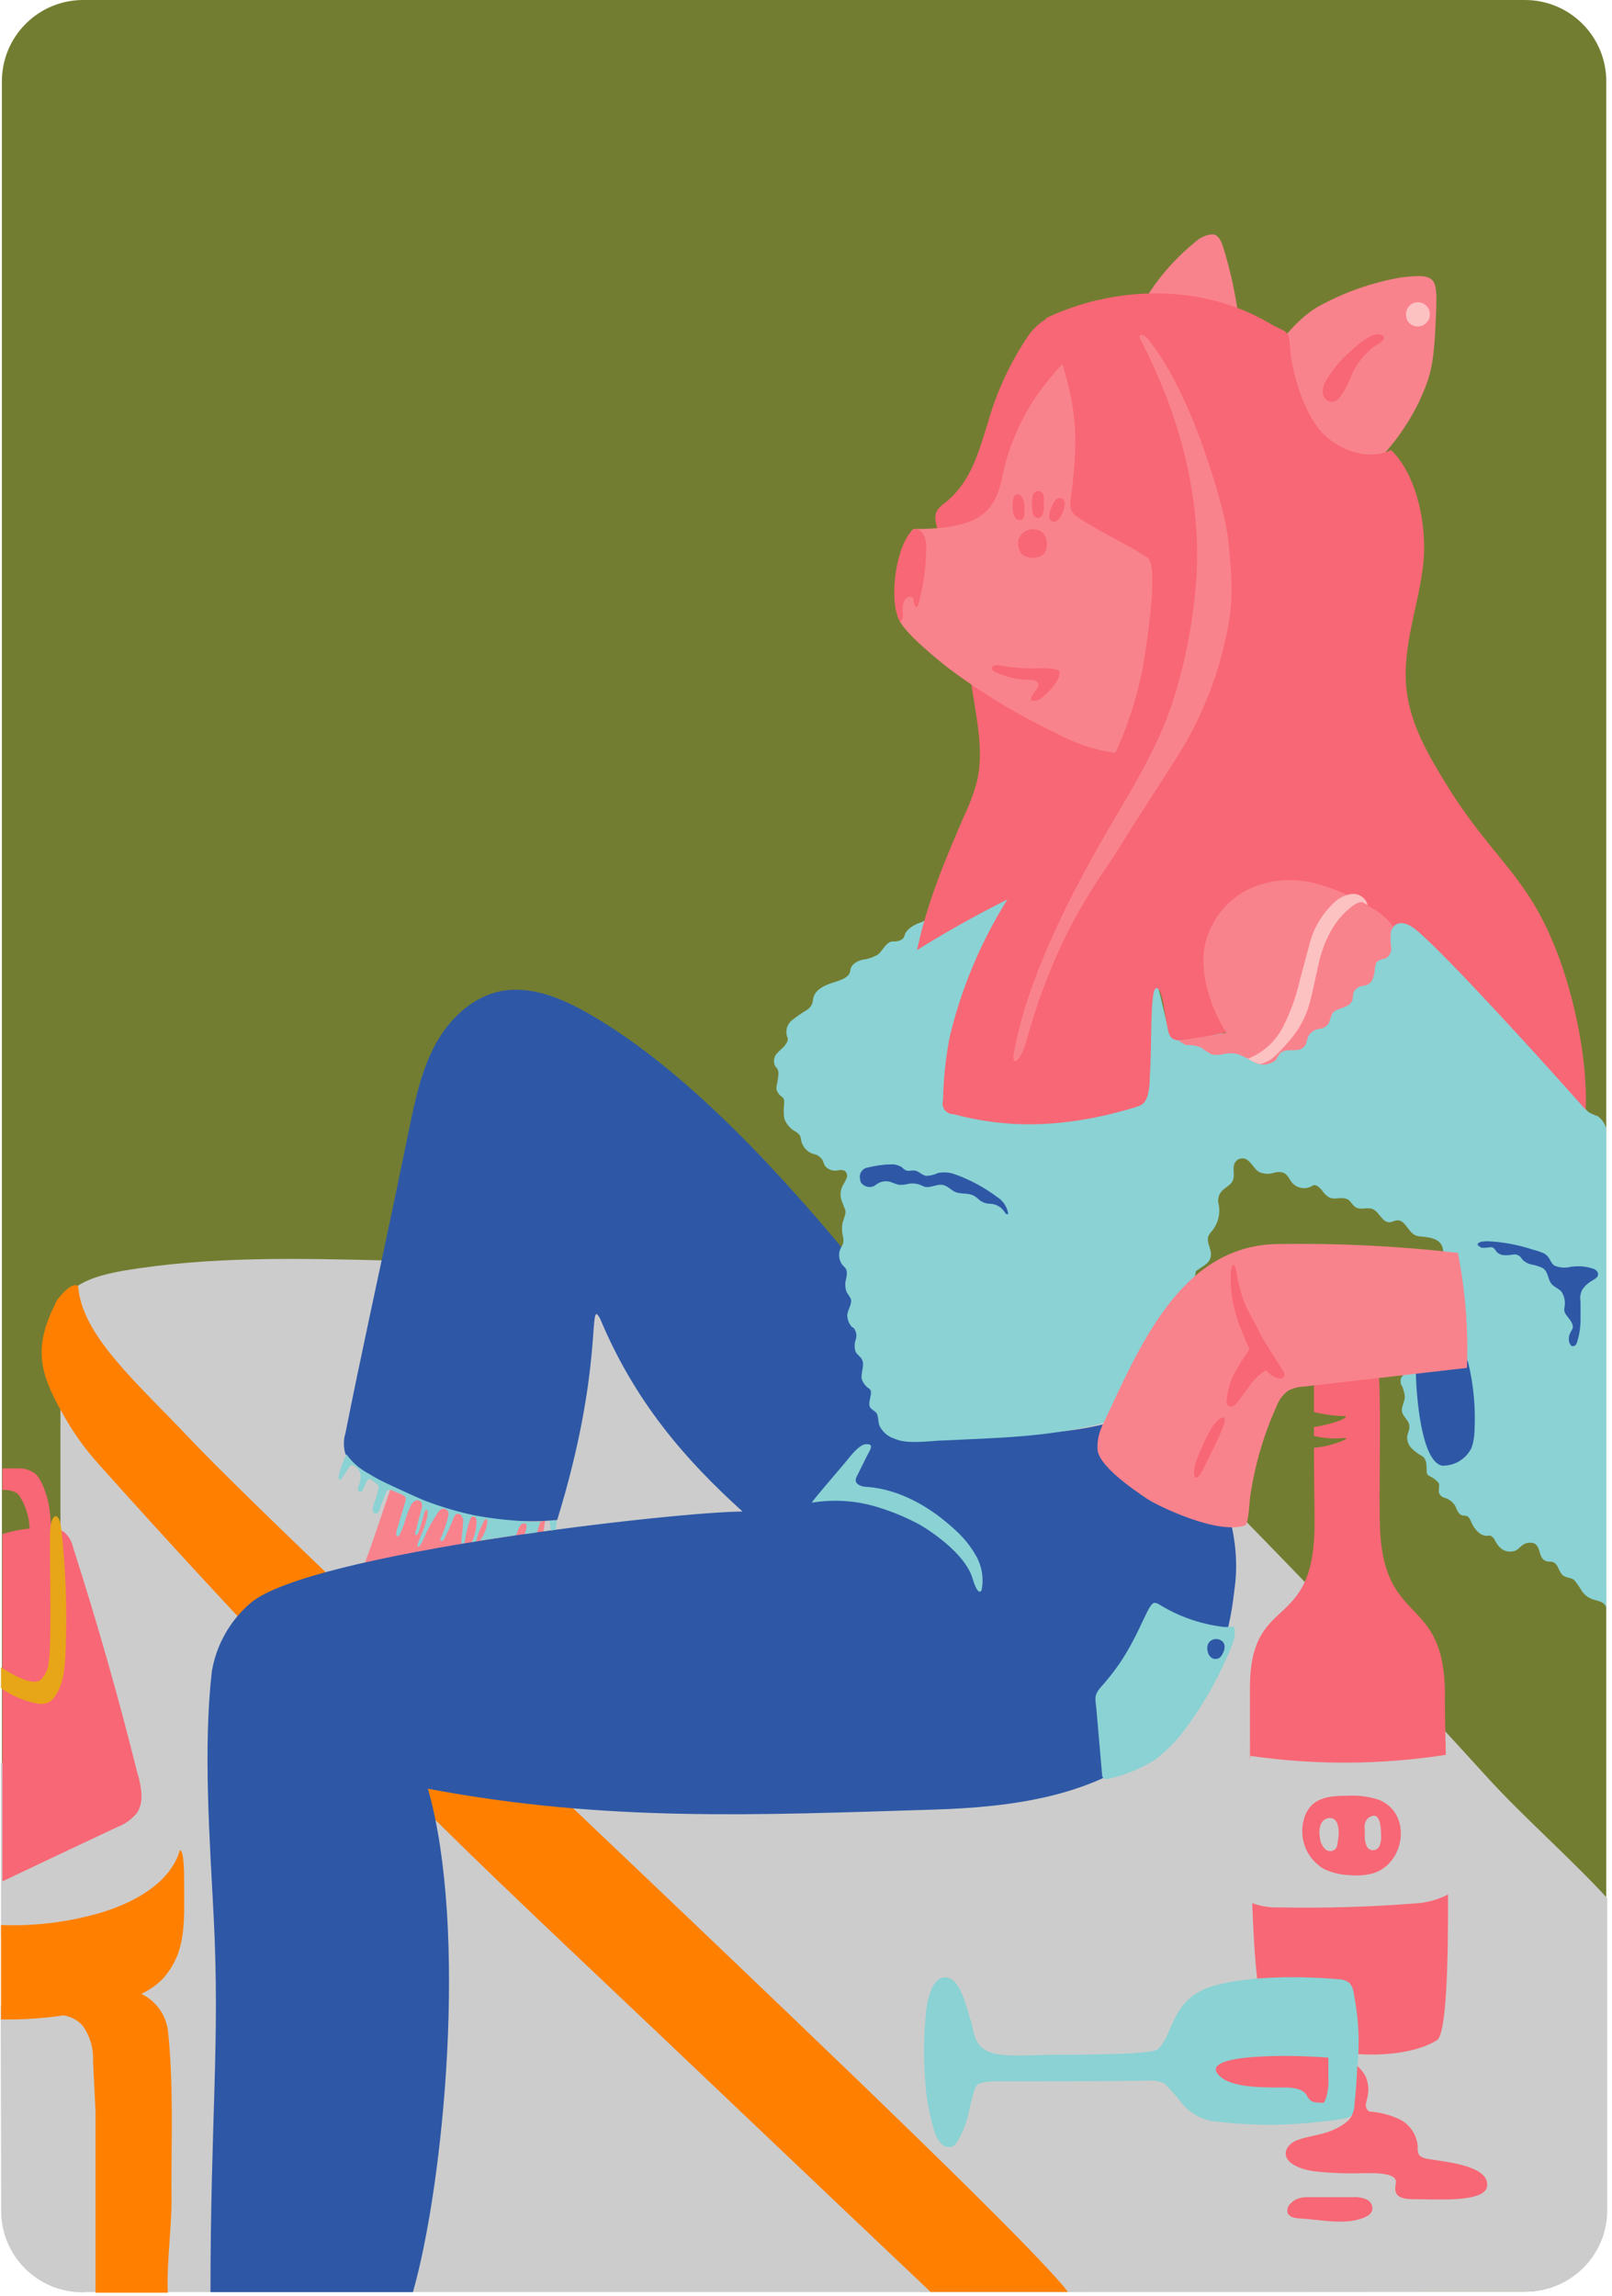 <svg width="337" height="480" viewBox="0 0 337 480" fill="none" xmlns="http://www.w3.org/2000/svg">
<path d="M318.801 0H17.396C8.008 0 0.396 7.611 0.396 17V462.109C0.396 471.498 8.008 479.109 17.396 479.109H318.801C328.19 479.109 335.801 471.498 335.801 462.109V17C335.801 7.611 328.19 0 318.801 0Z" fill="#737D31"/>
<path d="M303.711 32.083H298.121V31.303L301.074 28.022C301.512 27.526 301.812 27.123 301.977 26.815C302.145 26.502 302.229 26.18 302.229 25.848C302.229 25.403 302.094 25.038 301.824 24.752C301.555 24.467 301.195 24.325 300.746 24.325C300.207 24.325 299.787 24.479 299.486 24.788C299.189 25.092 299.041 25.518 299.041 26.065H297.957C297.957 25.28 298.209 24.645 298.713 24.161C299.221 23.676 299.898 23.434 300.746 23.434C301.539 23.434 302.166 23.643 302.627 24.061C303.088 24.475 303.318 25.028 303.318 25.719C303.318 26.559 302.783 27.559 301.713 28.719L299.428 31.198H303.711V32.083Z" fill="#737D31"/>
<path d="M192.441 479.2C185.127 472.15 175.958 465.382 168.644 458.332L142.695 433.264C109.246 401.006 76.202 366.1 45.793 330.927C43.61 328.405 41.489 327.982 39.306 325.46L21.637 305.093C15.399 297.839 11.704 296.241 10.331 286.699C9.505 280.934 10.035 274.385 14.23 270.359C17.349 267.429 21.653 266.426 25.817 265.659C43.953 262.619 62.463 263.074 80.849 263.528L103.008 264.076L167.615 265.643C177.564 265.894 193.003 265.345 202.624 267.727C210.515 269.669 248.471 305.657 263.333 320.995C279.478 337.549 295.322 354.391 310.864 371.521C318.224 379.636 328.595 388.754 336.002 396.839V462.104C336.002 471.487 328.399 479.096 319.015 479.103L192.441 479.2Z" fill="#CCCCCC"/>
<path d="M12.637 292.944V461.179L12.543 473.126C12.517 476.458 15.211 479.173 18.543 479.173H194.643C187.746 470.521 182.103 460.944 175.174 452.291C169.71 445.059 163.711 438.248 157.226 431.914C151.74 426.836 145.658 422.51 139.983 417.65C133.431 412.133 127.443 406.051 121.346 399.969L95.622 374.122C81.232 359.655 67.924 343.651 54.224 328.509L49.772 323.587C39.066 311.769 28.642 292.896 12.684 292.896" fill="#CCCCCC"/>
<path d="M11.695 272.3C7.118 281.344 7.98 286.611 13.027 295.404C15.166 299.312 17.76 302.953 20.755 306.251C47.403 336.032 74.835 365.109 103.63 392.79C108.856 397.806 114.081 402.79 119.306 407.744C142.411 429.578 171.473 457.338 194.547 479.173H223.265C210.348 462.15 61.809 324.339 39.644 300.733C28.671 289.103 17.087 279.259 16.335 268.883C15.018 267.754 11.961 271.579 11.632 272.3" fill="#FF8000"/>
<path d="M75.117 329.7C87.344 330.39 98.52 326.644 110.684 325.28C111.011 325.302 111.338 325.256 111.645 325.143C111.953 325.031 112.233 324.855 112.468 324.628C112.703 324.4 112.887 324.126 113.009 323.822C113.132 323.519 113.189 323.193 113.177 322.866C113.491 321.299 113.82 318.603 114.133 317.082C103.866 316.8 93.928 316.079 84.162 310.922C83.504 310.577 82.814 310.044 82.093 310.248C81.763 310.342 77.39 324.528 75.102 329.716" fill="#F9838D"/>
<path d="M302.081 354.419C302.081 333.102 289.243 340.406 288.49 319.308C288.24 312.192 288.741 295.216 288.302 288.1C283.728 288.194 279.172 288.719 274.696 289.668C274.696 291.313 274.696 293.194 274.696 295.201C276.745 295.729 278.85 296.013 280.966 296.047C282.032 296.047 280.668 296.784 280.073 297.003C278.33 297.632 276.529 298.084 274.696 298.351C274.696 298.963 274.696 299.59 274.696 300.201C276.746 300.703 278.866 300.852 280.966 300.64C282.988 300.483 278.286 302.458 274.696 302.693C274.696 308.508 274.822 314.418 274.822 318.571C274.822 341.738 261.309 332.679 261.309 352.914C261.309 369.122 261.168 400.095 262.877 414.233C265.448 414.547 268.881 414.077 271.467 414.233C277.831 414.61 279.947 411.992 282.142 421.804C282.56 424.305 282.842 426.828 282.988 429.359C288.302 429.892 295.858 429.359 300.388 426.554C304.369 424.093 302.05 368.432 302.05 354.451" fill="#F86775"/>
<path d="M178.779 264.18C163.7 245.888 143.667 223.724 123.101 211.937C117.457 208.708 110.983 205.965 104.619 207.234C98.663 208.457 93.866 213.081 90.982 218.426C88.098 223.771 86.828 229.806 85.589 235.762L82.549 250.418C79.147 266.751 75.448 283.334 72.218 299.636C71.783 301.056 71.783 302.574 72.218 303.994C72.822 305.118 73.722 306.056 74.821 306.705C86.962 315.208 101.724 319.134 116.486 317.787C126.518 285.247 122.756 270.763 125.452 275.685C132.678 292.927 142.992 304.934 155.235 316.016C142.021 316.016 64.851 324.653 52.436 335.092C48.117 338.765 45.231 343.844 44.285 349.434C42.451 365.532 43.846 384.639 44.677 400.831C46.009 426.772 44.003 443.435 44.003 479.204H86.326C92.863 456.256 97.832 403.308 89.461 373.965C126.659 381.003 158.527 379.451 195.082 378.338C211.525 377.836 229.457 375.564 241.7 364.576C256.121 351.66 257.265 338.728 258.159 331.659C259.382 321.988 256.215 312.395 251.795 303.711C250.353 300.89 246.418 295.623 244.615 293.021C243.847 295.012 239.223 295.357 234.991 296.627C218.673 301.564 206.524 299.119 189.532 299.401C184.83 298.523 179.923 278.083 178.952 264.259" fill="#2E58A6"/>
<path d="M178.497 278.178L178.121 277.739C178.213 277.911 178.341 278.061 178.497 278.178Z" fill="#8AD2D4"/>
<path d="M333.609 233.249C333.177 232.983 332.652 232.858 332.235 232.592C331.062 231.827 330.861 230.233 330.213 228.982C329.877 228.353 329.413 227.804 328.851 227.37C328.29 226.936 327.644 226.628 326.956 226.466L326.508 226.357L325.921 225.638C325.607 223.916 324.665 222.377 323.282 221.325C322.834 221.059 322.325 220.872 321.877 220.606L320.642 219.043C320.164 217.918 319.979 216.558 319.099 215.808C318.599 215.457 318.039 215.202 317.447 215.058L314.776 211.855C314.704 211.747 314.621 211.648 314.529 211.558C311.874 208.432 309.188 205.307 306.456 202.337C302.582 198.134 298.29 193.711 292.749 192.648L292.363 192.414C292.074 192.248 291.754 192.147 291.424 192.117C291.094 192.088 290.761 192.13 290.449 192.242C290.108 192.391 289.81 192.626 289.583 192.924C289.356 193.222 289.208 193.573 289.152 193.945C289.127 194.163 289.127 194.384 289.152 194.602L289.044 194.821C288.303 196.54 287.485 198.217 286.589 199.853C286.302 200.085 286.114 200.421 286.065 200.79C285.241 202.238 284.362 203.65 283.425 205.025C283.044 205.07 282.681 205.209 282.366 205.429C282.051 205.65 281.794 205.946 281.619 206.291C281.491 206.804 281.408 207.327 281.372 207.854L280.415 209.057L279.983 209.307C279.057 209.807 277.822 209.87 277.22 210.745C276.943 211.349 276.721 211.976 276.556 212.62C276.376 212.983 276.109 213.294 275.781 213.526C275.452 213.758 275.071 213.903 274.673 213.949C274.211 213.999 273.765 214.149 273.365 214.389C272.966 214.629 272.622 214.953 272.357 215.34C271.925 216.09 271.956 217.09 271.385 217.731C270.227 219.028 267.772 217.84 266.491 219.028C266.154 219.426 265.868 219.868 265.642 220.34C265.364 220.778 264.747 220.965 264.268 221.2C263.731 221.396 263.157 221.468 262.588 221.412C262.019 221.355 261.47 221.17 260.98 220.872C260.049 220.285 259.08 219.763 258.078 219.309C257.044 218.121 256.041 216.73 255.145 215.605C254.868 215.261 247.736 216.293 245.884 216.34C245.22 216.34 244.17 214.652 244.016 214.167C243.136 211.167 241.777 202.962 240.836 204.885C239.894 206.807 237.378 208.635 236.004 207.088C232.315 202.9 228.008 198.696 225.646 193.633C224.705 191.121 223.575 188.687 222.266 186.35C220.614 183.881 217.203 181.475 217.357 178.537L216.385 179.115L217.126 178.302C215.921 178.302 214.224 178.021 213.02 178.005C212.697 177.985 212.373 178.022 212.063 178.115C210.967 178.49 210.75 179.959 209.978 180.818C208.666 182.272 206.166 181.678 204.545 182.787C203.77 183.458 203.14 184.282 202.692 185.21C202.466 185.673 202.148 186.084 201.757 186.418C201.367 186.751 200.913 186.999 200.423 187.147C199.506 187.261 198.605 187.482 197.737 187.804C196.806 188.151 196.036 188.836 195.576 189.726C195.437 190.038 195.345 190.382 195.19 190.695C194.418 191.833 193.277 192.662 191.964 193.039C190.729 193.586 189.386 194.367 189.062 195.696C188.892 196.43 188.043 196.711 187.302 196.836C187.025 196.836 186.747 196.836 186.469 196.836C185.126 197.071 184.585 198.727 183.52 199.571C182.51 200.16 181.391 200.532 180.232 200.665C179.106 200.947 177.886 201.681 177.778 202.853C177.639 204.541 175.324 205.025 173.734 205.572C172.144 206.119 170.384 206.994 170.014 208.698C169.963 209.082 169.891 209.463 169.798 209.839C169.556 210.405 169.146 210.88 168.624 211.198C167.546 211.831 166.515 212.541 165.537 213.324C165.044 213.728 164.686 214.277 164.512 214.895C164.338 215.513 164.356 216.17 164.565 216.777C164.889 217.449 164.565 217.887 164.148 218.481C163.731 219.075 163.083 219.496 162.604 220.043C162.222 220.383 161.958 220.839 161.852 221.344C161.747 221.848 161.805 222.373 162.018 222.841C162.187 223.091 162.419 223.294 162.558 223.544C162.74 223.961 162.794 224.424 162.712 224.872C162.659 225.45 162.572 226.024 162.45 226.591C162.334 226.976 162.292 227.379 162.326 227.779C162.522 228.429 162.944 228.984 163.515 229.342C164.163 229.873 163.885 230.561 163.885 231.405C163.799 232.244 163.83 233.091 163.978 233.921C164.416 235.055 165.236 235.996 166.293 236.577C166.69 236.788 167.026 237.101 167.266 237.484C167.378 237.78 167.451 238.09 167.482 238.406C167.615 239.063 167.917 239.673 168.359 240.173C168.802 240.673 169.367 241.045 169.998 241.25C170.404 241.31 170.792 241.46 171.133 241.69C171.475 241.92 171.762 242.223 171.974 242.578C172.123 242.988 172.293 243.39 172.483 243.782C172.825 244.173 173.266 244.463 173.758 244.62C174.25 244.777 174.776 244.795 175.277 244.673C175.726 244.553 176.201 244.598 176.62 244.798C176.84 244.983 176.993 245.236 177.057 245.519C177.121 245.801 177.092 246.096 176.975 246.36C176.742 246.901 176.468 247.424 176.157 247.923C175.913 248.402 175.768 248.927 175.734 249.465C175.699 250.002 175.775 250.542 175.957 251.049C176.204 251.736 176.435 252.252 176.698 252.94C176.96 253.627 176.373 254.799 176.126 255.737C175.963 256.704 176.005 257.695 176.25 258.644C176.351 259.08 176.351 259.535 176.25 259.972C176.116 260.315 175.95 260.644 175.756 260.956C175.442 261.601 175.345 262.331 175.479 263.036C175.613 263.741 175.97 264.383 176.497 264.863C177.222 265.488 177.068 266.426 176.898 267.317C176.626 268.245 176.658 269.238 176.991 270.145C177.306 270.572 177.59 271.021 177.84 271.489C178.226 272.615 177.238 273.74 177.13 274.912C177.125 275.888 177.502 276.827 178.179 277.522C178.179 277.522 178.179 277.522 178.179 277.522C178.224 277.512 178.27 277.514 178.313 277.528C178.356 277.542 178.395 277.566 178.426 277.6C178.712 277.933 178.905 278.338 178.987 278.771C179.068 279.205 179.034 279.653 178.889 280.069C178.596 280.903 178.596 281.814 178.889 282.648C179.214 283.241 179.862 283.601 180.186 284.21C180.865 285.461 179.847 287.039 180.186 288.414C180.474 289.212 181.018 289.888 181.73 290.336C182.718 291.102 181.267 293.118 181.9 294.212C182.208 294.743 182.857 294.946 183.227 295.431C183.598 295.915 183.567 296.994 183.783 297.9C184.088 298.599 184.54 299.221 185.108 299.723C185.676 300.225 186.346 300.595 187.071 300.807V300.807C189.463 301.932 193.894 301.323 196.255 301.198C209.006 300.572 219.487 300.541 231.759 297.197C234.847 296.353 237.78 295.415 240.944 294.634C241.607 294.518 242.235 294.25 242.781 293.853C243.368 293.252 243.784 292.501 243.985 291.68L245.683 286.586C246.995 282.648 247.227 278.397 248.153 274.365C248.786 271.646 249.419 268.708 250.036 265.739C251.055 264.973 252.367 264.363 252.83 263.504C253.004 263.179 253.114 262.824 253.154 262.457C253.278 261.066 252.12 259.675 252.645 258.394C252.851 257.986 253.116 257.612 253.432 257.284C254.077 256.479 254.527 255.533 254.746 254.521C254.966 253.509 254.95 252.459 254.698 251.455C254.621 250.947 254.675 250.428 254.857 249.949C255.038 249.469 255.34 249.046 255.732 248.72C256.458 248.111 257.384 247.642 257.754 246.767C258.217 245.641 257.584 244.251 258.125 243.157C258.311 242.802 258.606 242.519 258.965 242.35C259.325 242.181 259.728 242.135 260.116 242.219C261.49 242.547 261.999 244.297 263.203 245.016C264.174 245.462 265.274 245.529 266.291 245.204C266.963 244.986 267.686 244.986 268.359 245.204C269.193 245.563 269.532 246.563 270.119 247.267C270.65 247.868 271.373 248.259 272.162 248.37C272.95 248.482 273.752 248.307 274.426 247.876C275.012 247.47 275.846 248.236 276.309 248.783C276.709 249.408 277.235 249.94 277.853 250.345C279.072 250.939 280.662 250.08 281.804 250.799C282.468 251.22 282.792 252.064 283.471 252.439C284.49 253.018 285.818 252.346 286.898 252.752C288.365 253.315 288.951 255.627 290.51 255.534C291.02 255.534 291.483 255.174 292.054 255.143C293.737 254.987 294.339 257.518 295.882 258.269C296.379 258.443 296.9 258.538 297.426 258.55C299.834 258.769 301.578 259.347 301.717 261.675C301.435 262.181 301.183 262.703 300.961 263.238C300.827 263.687 300.814 264.164 300.922 264.62C301.031 265.076 301.257 265.494 301.578 265.832C302.067 266.397 302.414 267.072 302.592 267.801C302.769 268.53 302.771 269.291 302.597 270.02C302.458 270.818 302.072 271.583 302.01 272.349C302.056 273.689 302.551 274.974 303.415 275.99C303.77 276.506 303.585 277.084 303.631 277.725C303.663 278.042 303.626 278.362 303.525 278.664C303.424 278.966 303.26 279.243 303.045 279.475C302.813 279.694 302.52 279.866 302.381 280.147C302.041 280.835 302.736 281.538 303.137 282.194C303.392 282.618 303.527 283.105 303.527 283.601C303.527 284.097 303.392 284.584 303.137 285.007C302.854 285.363 302.596 285.739 302.366 286.133C302.245 286.483 302.196 286.855 302.22 287.225C302.243 287.595 302.34 287.957 302.504 288.289C302.767 288.951 303.12 289.572 303.554 290.133C303.941 290.745 304.125 291.465 304.081 292.19C304.037 292.915 303.766 293.607 303.307 294.165C302.89 294.614 302.569 295.147 302.366 295.728C302.34 296.265 302.441 296.8 302.659 297.291C302.902 298.069 303.027 298.881 303.029 299.697C303.084 300.199 303.009 300.706 302.811 301.169C302.614 301.632 302.3 302.035 301.902 302.338C301.64 302.495 301.331 302.573 301.084 302.729C300.405 303.182 300.266 304.12 299.834 304.823C299.753 305.005 299.627 305.163 299.469 305.283C299.311 305.403 299.126 305.481 298.93 305.509C298.735 305.537 298.535 305.514 298.35 305.444C298.166 305.373 298.002 305.256 297.874 305.104C298.331 305.999 299.055 306.726 299.942 307.183C303.135 312.843 307.412 317.8 312.523 321.763C313.628 322.559 314.97 322.944 316.323 322.853C317.676 322.762 318.957 322.201 319.948 321.263C323.421 324.795 333.84 333.578 335.801 335V235.937C335.504 234.84 334.824 233.891 333.887 233.264" fill="#8AD2D4"/>
<path d="M293.028 289.592C293.378 290.355 293.601 291.173 293.69 292.012C293.69 293.074 292.908 294.074 293.103 295.135C293.299 296.197 294.442 296.853 294.607 297.915C294.773 298.977 294.232 299.601 294.171 300.46C294.162 300.902 294.243 301.34 294.409 301.746C294.575 302.153 294.822 302.518 295.134 302.818C295.755 303.44 296.459 303.965 297.224 304.38C297.468 304.517 297.678 304.711 297.837 304.947C297.997 305.182 298.101 305.453 298.142 305.738C298.236 306.384 298.271 307.037 298.247 307.69C298.247 307.846 298.278 308 298.337 308.143C298.462 308.352 298.646 308.515 298.864 308.611C299.577 308.931 300.214 309.411 300.729 310.017C301.059 310.501 300.638 311.578 300.849 312.14C300.945 312.382 301.094 312.597 301.285 312.768C301.476 312.939 301.702 313.061 301.947 313.124C302.886 313.387 303.699 313.998 304.233 314.842C304.549 315.669 304.94 316.653 305.737 316.825C306.019 316.845 306.301 316.881 306.579 316.934C307.105 317.106 307.361 317.715 307.587 318.246C308.233 319.729 309.467 321.213 311.016 321.088C311.268 321.029 311.53 321.029 311.783 321.088C312.098 321.213 312.249 321.556 312.414 321.853C313.211 323.414 314.369 324.82 316.595 324.273C317.422 323.976 317.618 323.539 318.205 323.102C318.501 322.872 318.839 322.707 319.198 322.616C319.557 322.524 319.93 322.509 320.295 322.571C321.092 322.571 321.588 323.461 321.799 324.242C322.01 325.023 322.28 325.944 323.017 326.287C323.754 326.631 324.205 326.381 324.747 326.615C325.8 327.084 325.86 328.677 326.777 329.379C327.469 329.91 328.462 329.801 329.123 330.363C329.734 331.128 330.292 331.937 330.793 332.783C332.748 335.297 334.868 334.001 335.801 336V331.69C334.297 329.895 331.364 327.615 329.785 325.991C327.89 324.117 325.799 322.477 323.935 320.588C321.93 318.479 320.089 316.207 318.43 313.795C318.164 313.323 317.75 312.96 317.257 312.765C316.815 312.706 316.366 312.759 315.949 312.921C314.331 313.35 312.62 313.184 311.106 312.453C309.073 311.244 307.354 309.54 306.098 307.487C303.601 304.036 301.074 300.601 298.578 297.134C296.638 294.417 296.653 290.31 296.533 287C296.533 287.328 291.87 286.157 292.968 289.686" fill="#8AD2D4"/>
<path d="M301.359 306.423C302.653 306.482 303.935 306.162 305.049 305.502C306.163 304.842 307.06 303.871 307.629 302.708C308.029 301.559 308.241 300.352 308.256 299.134C308.508 294.32 308.06 289.494 306.924 284.808C306.344 282.441 295.951 282.41 295.951 284.808C295.951 292.551 297.284 305.545 301.453 306.423" fill="#2E58A6"/>
<path d="M219.064 66.461C217.483 67.367 216.114 68.602 215.051 70.082C211.18 75.777 208.268 82.067 206.43 88.704C204.408 95.083 202.856 101.024 197.291 105.35C196.839 105.663 196.432 106.037 196.084 106.463C195.018 107.921 195.739 109.958 196.398 111.635C200.097 121.04 201.1 130.821 202.668 140.586L203.828 147.812C204.643 152.844 205.395 158.017 204.329 163.001C203.69 165.493 202.814 167.918 201.712 170.243C197.589 179.742 193.874 188.488 191.711 198.629C206.141 189.62 221.536 182.259 237.608 176.685C238.741 176.36 239.804 175.828 240.743 175.118C241.357 174.526 241.885 173.85 242.311 173.111C249.224 162.609 255.4 150.242 252.813 137.937C252.568 136.434 251.99 135.004 251.12 133.752C249.745 132.374 248.273 131.096 246.715 129.928C243.188 126.479 243.016 120.946 243.016 116.009C243.016 99.059 242.191 82.131 240.539 65.223C240.398 63.859 237.749 63.765 236.385 63.656C233.893 63.499 231.589 62.323 229.144 62.841C225.641 63.705 222.229 64.902 218.955 66.414" fill="#F86775"/>
<path d="M235.587 70.396C238.507 62.626 243.454 55.78 249.914 50.568C250.889 49.639 252.16 49.084 253.504 49C254.805 49 255.479 50.928 255.651 51.477C257.353 56.877 258.519 62.431 259.131 68.06C261.364 70.285 263.89 72.194 266.64 73.734C266.013 73.374 270.7 66.9 275.528 64.126C280.897 61.151 286.724 59.091 292.77 58.029C300.216 57.119 300.467 57.934 300.232 65.051C299.824 76.415 299.15 78.499 296.689 83.954C293.318 90.907 288.291 96.924 282.048 101.478C281.374 101.949 281.531 115.821 281.359 117.623C281.191 121.739 280.3 125.793 278.725 129.599C275.026 138.047 270.151 146.668 261.796 151.277C254.903 155.193 247.176 157.412 239.255 157.75C232.828 157.935 226.469 156.398 220.836 153.299C212.856 149.521 205.277 144.947 198.217 139.646C193.514 135.916 188.216 131.26 187.761 128.987C186.868 124.551 189.329 110.319 191.21 110.601C205.004 110.601 208.155 106.965 209.628 99.206C210.867 93.518 213.147 88.108 216.353 83.249C217.614 81.387 218.991 79.607 220.476 77.92C221.622 76.496 222.926 75.208 224.363 74.079C225.895 72.728 227.685 71.704 229.626 71.068C231.566 70.432 233.616 70.198 235.65 70.38" fill="#F9838D"/>
<path d="M218.656 66.634C225.6 84.032 225.6 90.945 223.781 104.848C223.66 105.606 223.792 106.383 224.158 107.058C224.529 107.585 225.018 108.02 225.584 108.328C231.071 111.839 234.535 113.14 240.021 116.651C242.106 118.783 240.021 132.984 238.861 139.881C237.604 146.134 235.61 152.217 232.92 158.001C228.5 168.471 219.471 175.086 213.138 184.209C206.303 194.041 201.36 205.06 198.56 216.702C197.701 221.104 197.229 225.572 197.149 230.057C197.046 230.386 197.022 230.734 197.078 231.074C197.134 231.414 197.269 231.736 197.471 232.014C197.674 232.293 197.939 232.521 198.245 232.679C198.551 232.837 198.889 232.921 199.234 232.925C205.426 234.493 217.229 237.22 235.569 232.016C238.987 231.044 239.049 230.997 239.833 229.351C240.216 228.017 240.396 226.633 240.366 225.245C240.852 218.52 240.366 206.952 241.698 206.608C243.031 206.263 243.407 212.015 244.206 215.479C244.3 216.067 244.568 216.613 244.975 217.047C245.284 217.255 245.632 217.399 245.999 217.469C246.365 217.539 246.742 217.534 247.106 217.454C250.238 217.164 253.338 216.598 256.37 215.761C253.518 210.087 251.448 203.034 253 197.187C255.461 187.908 263.973 185.431 271.607 186.92C277.516 188.065 282.58 191.811 287.941 194.46C288.524 194.826 289.221 194.966 289.9 194.852C290.699 194.616 291.138 193.754 291.859 193.284C293.239 192.469 294.995 193.519 296.201 194.538C302.189 199.46 323.412 222.846 331.5 232.016C331.979 220.934 328.676 205.973 324.166 195.839C318.241 182.296 311.265 178.503 302.33 163.926C298.694 158.001 295.292 152.201 294.195 145.336C292.8 136.527 296.186 127.89 297.408 119.065C298.631 110.24 296.186 99.19 290.809 94.095C285.997 96.447 279.617 94.095 276.09 90.114C272.563 86.133 269.914 77.574 269.663 72.276C269.491 68.734 268.581 69.486 265.525 67.668C251.542 59.314 233.359 59.533 218.656 66.54" fill="#F86775"/>
<path d="M286.782 189.836C279.9 185.792 272.219 182.578 264.507 184.663C261.144 185.474 258.11 187.295 255.812 189.882C253.514 192.468 252.063 195.696 251.654 199.131C251.152 204.617 253.221 210.871 256.356 215.887C253.503 216.608 248.518 217.125 246.449 217.611C250.321 220.119 254.6 221.624 262.454 222.674C264.146 222.849 265.855 222.67 267.474 222.149C269.093 221.629 270.586 220.777 271.859 219.649C277.039 215.617 281.835 211.115 286.186 206.2C289.095 203.046 291.146 199.198 292.143 195.024C290.847 192.835 288.984 191.037 286.75 189.82" fill="#F9838D"/>
<path d="M304.777 261.939C292.212 260.499 279.566 259.882 266.921 260.09C246.543 260.513 238.031 282.034 230.444 298.085C229.722 299.572 229.377 301.214 229.441 302.865C229.441 306.251 236.573 311.189 239.897 313.414C241.746 314.653 254.522 321.017 260.384 318.885C261.121 317.788 261.168 313.932 261.403 312.615C262.349 306.241 264.169 300.028 266.811 294.15C267.275 292.823 268.114 291.658 269.225 290.796C270.26 290.242 271.407 289.931 272.58 289.887L306.674 285.984C306.977 277.912 306.341 269.832 304.777 261.908" fill="#F9838D"/>
<path d="M202.84 422.227C201.633 417.791 200.285 413.355 197.557 413.418C194.422 413.418 193.639 419.562 193.513 421.506C193.03 426.848 193.072 432.224 193.638 437.557C194.008 440.504 194.648 443.411 195.551 446.241C195.857 447 196.31 447.693 196.883 448.278C197.176 448.568 197.547 448.766 197.95 448.85C198.353 448.933 198.772 448.898 199.156 448.749C199.64 448.453 200.027 448.023 200.269 447.51C201.102 446.083 201.75 444.555 202.197 442.965C202.542 441.758 203.435 436.852 204.204 435.989C204.972 435.127 207.605 435.159 208.749 435.143C210.96 435.143 231.087 435.143 239.755 435.002C240.996 434.867 242.25 435.062 243.392 435.566C244.814 436.965 246.134 438.463 247.342 440.049C248.282 441.102 249.421 441.959 250.693 442.57C251.966 443.18 253.347 443.533 254.756 443.607C263.759 444.655 272.867 444.353 281.78 442.714C284.116 433.309 284.837 426.161 283.003 416.678C282.93 415.883 282.606 415.131 282.078 414.531C281.395 414.037 280.57 413.778 279.727 413.794C272.046 413.12 261.653 413.073 254.192 415.048C244.536 417.603 245.523 425.487 241.95 428.481C240.507 429.688 221.995 429.579 220.004 429.579C217.042 429.579 209.502 430.221 206.79 429.014C203.655 427.635 203.749 425.362 202.903 422.211" fill="#8AD2D4"/>
<path d="M280.449 430.425C281.554 430.611 282.597 431.062 283.489 431.739C284.382 432.416 285.098 433.299 285.575 434.312C287.143 438.466 284.274 440.049 286.265 441.46C288.476 441.604 290.64 442.162 292.645 443.105C293.707 443.655 294.609 444.468 295.265 445.467C295.922 446.467 296.309 447.618 296.391 448.811C296.303 449.376 296.385 449.954 296.626 450.473C296.9 450.808 297.273 451.05 297.692 451.162C299.62 451.868 311.643 452.181 310.875 457.15C310.326 460.677 299.166 459.721 295.607 459.783C290.246 459.893 292.002 456.852 291.814 455.943C291.391 453.952 286.014 454.375 283.443 454.375C280.879 454.407 278.315 454.302 275.762 454.062C269.241 453.466 267.251 450.41 269.947 448.137C271.264 447.024 274.649 446.57 276.217 446.146C279.352 445.378 282.926 443.309 282.691 441.616C282.393 439.438 277.424 439.767 275.245 439.563C272.267 439.281 274.602 436.726 269.226 436.428C265.558 436.428 258.394 436.663 255.463 434.437C248.158 428.889 273.803 429.484 280.434 430.503" fill="#F86775"/>
<path d="M169.719 314.167C174.382 313.394 179.162 313.733 183.67 315.155C186.615 316.065 189.465 317.256 192.181 318.713C196.226 321.064 202.057 325.594 203.327 330.03C203.624 331.064 204.534 333.698 205.208 332.444C205.691 330.055 205.313 327.573 204.142 325.437C202.971 323.325 201.45 321.427 199.643 319.826C194.58 315.123 188.2 311.393 181.271 310.86C180.237 310.86 178.857 310.436 178.889 309.402C178.919 309.119 179.01 308.847 179.155 308.603L181.193 304.496C181.836 303.179 182.949 301.831 181.021 301.941C179.594 302.035 177.886 304.323 177.071 305.311C175.817 306.878 169.719 313.822 169.719 314.183" fill="#8AD2D4"/>
<path d="M208.577 250.324C209.228 250.761 209.77 251.342 210.161 252.021C210.552 252.7 210.783 253.46 210.834 254.243C202.538 249.189 192.776 247.089 183.136 248.286C181.96 248.443 180.001 248.584 179.797 246.484C179.735 246.224 179.728 245.954 179.774 245.691C179.82 245.428 179.92 245.177 180.067 244.954C180.213 244.731 180.404 244.54 180.627 244.394C180.851 244.247 181.102 244.147 181.365 244.101C184.358 243.365 187.464 243.2 190.519 243.615C197.054 244.044 203.32 246.376 208.546 250.324" fill="#2E58A6"/>
<path d="M257.813 264.494C257.311 264.792 257.311 266.171 257.296 266.767C257.155 272.849 259.036 277.175 261.199 282.034C260.431 283.335 259.631 284.401 258.863 285.733C257.423 287.899 256.584 290.409 256.434 293.006C256.419 293.27 256.485 293.532 256.622 293.758C256.772 293.927 256.975 294.039 257.197 294.076C257.42 294.113 257.648 294.073 257.844 293.962C258.231 293.733 258.558 293.416 258.801 293.037L261.121 289.903C262.023 288.512 263.229 287.343 264.648 286.485C265.243 287.177 265.995 287.714 266.842 288.053C267.406 288.272 268.174 288.335 268.41 287.802C268.645 287.269 268.41 286.846 268.112 286.423L264.083 280.028C263.695 279.388 263.349 278.723 263.049 278.037C261.481 274.667 260.023 273.57 258.738 267.3C258.519 266.203 258.299 264.165 257.766 264.416" fill="#F86775"/>
<path d="M253.394 298.414C251.944 300.863 250.757 303.459 249.851 306.157C249.255 308.32 249.773 310.969 251.81 306.611C252.892 304.307 254.679 300.922 255.604 298.555C257.015 294.981 254.648 296.313 253.409 298.414" fill="#F86775"/>
<path d="M277.517 79.095C276.912 79.917 276.558 80.897 276.498 81.916C276.488 82.424 276.662 82.917 276.988 83.306C277.314 83.695 277.769 83.953 278.27 84.032C278.647 84.012 279.014 83.906 279.345 83.725C279.676 83.543 279.962 83.289 280.182 82.982C281.182 81.525 281.988 79.945 282.58 78.28C283.619 76.104 285.123 74.183 286.985 72.653C287.393 72.323 289.337 71.305 289.321 70.709C289.321 69.831 288.192 69.831 287.581 69.941C285.653 70.302 283.302 72.559 281.891 73.844C280.203 75.377 278.731 77.133 277.517 79.064" fill="#F86775"/>
<path d="M214.956 142.122C215.416 142.085 215.878 142.133 216.32 142.263C216.541 142.333 216.734 142.47 216.872 142.656C217.01 142.842 217.085 143.067 217.088 143.298C217.051 143.533 216.954 143.754 216.806 143.941C216.257 144.724 215.458 145.508 215.536 146.464C215.951 146.552 216.381 146.536 216.788 146.419C217.195 146.301 217.568 146.085 217.872 145.79C219.016 144.92 220.002 143.86 220.787 142.655C221.211 142.09 221.467 141.416 221.524 140.712C221.537 140.545 221.493 140.379 221.399 140.241C221.281 140.119 221.127 140.037 220.96 140.006C219.617 139.713 218.238 139.623 216.869 139.74C214.168 139.79 211.469 139.569 208.812 139.082C208.247 138.987 207.15 139.082 207.432 139.944C207.62 140.508 208.718 140.774 209.204 140.962C211.022 141.72 212.971 142.115 214.941 142.122" fill="#F86775"/>
<path d="M212.95 112.592C212.73 113.382 212.791 114.224 213.123 114.974C213.237 115.301 213.418 115.6 213.656 115.852C213.823 116.01 214.013 116.142 214.22 116.244C214.704 116.486 215.235 116.621 215.776 116.64C216.317 116.658 216.855 116.561 217.355 116.354C217.66 116.233 217.937 116.052 218.17 115.821C218.491 115.452 218.703 115.002 218.782 114.52C218.948 113.77 218.877 112.986 218.578 112.278C218.434 111.937 218.22 111.629 217.95 111.375C217.68 111.121 217.36 110.927 217.01 110.805C216.241 110.546 215.403 110.586 214.662 110.917C213.922 111.248 213.333 111.846 213.013 112.592" fill="#F86775"/>
<path d="M213.436 103.626C213.315 103.505 213.164 103.418 212.999 103.374C212.834 103.33 212.66 103.33 212.495 103.375C212.368 103.425 212.252 103.502 212.155 103.599C212.057 103.696 211.981 103.812 211.931 103.939C211.835 104.195 211.782 104.465 211.774 104.739C211.692 105.463 211.692 106.193 211.774 106.917C211.812 107.459 212.021 107.975 212.37 108.391C212.553 108.591 212.804 108.714 213.074 108.737C213.344 108.761 213.613 108.682 213.828 108.516C214.08 108.197 214.198 107.792 214.157 107.388C214.157 106.228 214.329 104.519 213.389 103.641" fill="#F86775"/>
<path d="M216.101 103.187C215.885 103.609 215.777 104.077 215.788 104.551C215.661 105.541 215.725 106.547 215.976 107.513C216.08 107.814 216.293 108.066 216.572 108.219C216.817 108.325 217.094 108.33 217.344 108.233C217.593 108.136 217.794 107.945 217.904 107.702C218.115 107.244 218.227 106.747 218.233 106.244C218.233 105.565 218.233 104.885 218.233 104.206C218.239 103.974 218.213 103.742 218.155 103.516C218.096 103.303 217.977 103.11 217.812 102.963C217.646 102.816 217.441 102.719 217.222 102.686C217.003 102.653 216.779 102.684 216.577 102.776C216.376 102.868 216.205 103.016 216.086 103.203" fill="#F86775"/>
<path d="M219.862 105.899C219.65 106.402 219.498 106.928 219.408 107.466C219.341 107.76 219.341 108.065 219.408 108.359C219.446 108.502 219.515 108.635 219.61 108.749C219.704 108.863 219.823 108.955 219.957 109.018C220.109 109.073 220.271 109.092 220.432 109.073C220.593 109.054 220.747 108.997 220.881 108.908C221.151 108.733 221.38 108.503 221.555 108.234C222.108 107.437 222.457 106.517 222.574 105.554C222.644 105.228 222.594 104.889 222.433 104.598C222.345 104.48 222.235 104.38 222.108 104.305C221.981 104.23 221.841 104.181 221.695 104.161C221.549 104.14 221.401 104.149 221.259 104.186C221.116 104.224 220.983 104.289 220.866 104.378C220.389 104.797 220.036 105.34 219.847 105.946" fill="#F86775"/>
<path d="M333.196 265.293C331.918 264.861 330.58 264.629 329.231 264.604C328.305 264.475 327.403 264.216 326.55 263.835C326.049 263.616 325.563 263.255 324.983 263.005C323.486 262.234 321.909 261.63 320.28 261.202C317.317 260.235 314.238 259.666 311.125 259.509C310.514 259.509 309.15 259.509 308.915 260.089C308.555 261.014 313.477 262.456 314.417 262.77C317.082 263.663 320.327 264.604 322.333 266.563C325.594 269.994 327.441 274.527 327.506 279.259C327.484 279.798 327.586 280.334 327.804 280.827C327.923 281.074 328.132 281.267 328.388 281.366C328.645 281.465 328.929 281.463 329.183 281.36C329.449 281.164 329.638 280.881 329.716 280.56C330.234 278.876 330.473 277.118 330.422 275.356C330.422 274.29 330.422 273.193 330.422 272.112C330.246 271.213 330.407 270.281 330.877 269.494C331.417 268.747 332.119 268.131 332.93 267.691C333.447 267.394 334.059 267.033 334.09 266.453C334.121 265.873 333.635 265.481 333.149 265.246" fill="#2E58A6"/>
<path d="M273.552 440.833C274.172 440.907 274.802 440.854 275.401 440.676C275.821 440.486 276.196 440.211 276.504 439.869C276.812 439.526 277.045 439.123 277.188 438.685C277.623 437.325 277.798 435.894 277.706 434.469C277.706 432.536 277.706 430.608 277.706 428.685C277.569 427.475 277.798 426.252 278.364 425.174C280.904 421.491 283.725 424.375 283.756 425.096C283.905 430.083 283.706 435.074 283.161 440.033C283.163 440.752 282.996 441.46 282.675 442.103C282.436 442.392 282.121 442.609 281.766 442.73C279.225 443.332 276.615 443.59 274.006 443.498C272.439 443.498 263.033 444.234 262.908 442.197C262.689 439.218 272.11 440.786 273.552 440.849" fill="#8AD2D4"/>
<path d="M0.143 419.437C6.016 419.51 11.883 419.479 17.746 419.343V479.251H17.244C7.87 479.251 0.266 471.665 0.244 462.292L0.143 419.453" fill="#CCCCCC"/>
<path d="M0.201 368.526C6.987 369.019 13.702 370.228 20.234 372.132C24.204 373.176 27.956 374.917 31.317 377.273C34.696 379.668 36.989 383.302 37.697 387.383C38.261 391.709 36.223 394.421 32.68 397.54C30.165 399.756 27.137 401.313 23.871 402.07C16.108 403.875 8.184 404.893 0.217 405.111L0.201 368.526Z" fill="#CCCCCC"/>
<path d="M24.294 418.936C27.837 417.776 31.991 416.161 34.389 413.293C38.982 407.838 38.496 401.803 38.496 393.652C38.496 391.756 38.496 386.818 37.602 386.818C35.847 392.9 29.545 397.195 21.645 399.718C14.698 401.814 7.452 402.741 0.201 402.462V422.196C8.352 422.347 16.477 421.247 24.294 418.936Z" fill="#FF8000"/>
<path d="M214.362 218.254C213.468 221.515 211.352 223.474 211.995 219.963C215.49 200.181 229.896 176.434 234.598 168.44C239.113 160.791 243.392 153.064 245.853 144.474C248.198 136.564 249.639 128.413 250.148 120.178C251.057 103.203 246.402 86.243 238.345 70.835C237.89 69.926 238.987 69.487 240.398 71.383C242.289 73.897 243.971 76.56 245.43 79.346C247.944 84.185 250.082 89.211 251.825 94.378C252.75 97.137 256.136 106.589 256.857 113.642C258.048 125.32 257.406 128.69 255.493 136.605C253.874 142.765 251.505 148.703 248.44 154.286C246.7 157.625 237.733 170.98 233.768 177.579C230.46 183.08 221.008 194.068 214.393 218.254" fill="#F9838D"/>
<path d="M255.462 340.124C256.167 340.171 256.874 340.171 257.578 340.124C257.7 340.082 257.833 340.082 257.954 340.124C258.047 340.216 258.103 340.338 258.111 340.469C258.22 341.763 257.993 343.064 257.453 344.246C254.931 350.487 251.606 356.373 247.562 361.755C245.792 364.142 243.679 366.255 241.292 368.025C238.421 369.78 235.288 371.066 232.012 371.833C231.51 371.975 230.852 372.053 230.554 371.63C230.449 371.437 230.395 371.222 230.397 371.003L229.222 357.476C229.018 355.218 228.595 354.529 230.1 352.773C231.478 351.244 232.76 349.632 233.94 347.945C238.517 341.221 240.022 335.045 241.401 335.108C241.713 335.137 242.014 335.239 242.279 335.406C246.306 337.905 250.823 339.509 255.525 340.108" fill="#8AD2D4"/>
<path d="M252.468 345.171C252.506 345.459 252.602 345.737 252.75 345.988C252.898 346.238 253.095 346.456 253.33 346.629C253.568 346.766 253.838 346.839 254.114 346.839C254.389 346.839 254.659 346.766 254.897 346.629C255.186 346.41 255.417 346.125 255.571 345.798C257.641 342.052 251.794 341.503 252.436 345.108" fill="#2E58A6"/>
<path d="M261.388 367.1C274.956 369.056 288.739 368.982 302.285 366.88C303.882 376.533 304.035 386.369 302.74 396.066C300.599 397.187 298.24 397.829 295.827 397.947C286.422 398.689 276.959 398.966 267.439 398.778C265.5 398.863 263.565 398.553 261.749 397.869C259.711 389.389 260.087 376.802 261.388 367.1" fill="#CCCCCC"/>
<path d="M285.558 463.436C286.107 463.214 286.558 462.802 286.828 462.276C286.96 461.805 286.92 461.302 286.716 460.857C286.513 460.412 286.158 460.054 285.715 459.846C284.818 459.456 283.839 459.289 282.862 459.36H273.771C273.146 459.337 272.52 459.384 271.905 459.501C271.082 459.69 270.333 460.121 269.758 460.74C269.512 460.967 269.329 461.254 269.225 461.572C269.121 461.89 269.099 462.229 269.162 462.558C269.46 463.53 270.73 463.765 271.748 463.812C275.965 464.031 281.624 465.379 285.558 463.451" fill="#F86775"/>
<path d="M17.48 423.794C18.909 425.935 19.602 428.482 19.455 431.052C19.612 434.531 19.831 437.996 19.973 441.46V479.329H35.068C34.817 472.229 36.087 464.736 35.836 457.636C35.836 446.554 36.275 435.394 35.099 424.421C34.819 422.46 33.959 420.627 32.63 419.158C31.3 417.689 29.562 416.65 27.638 416.177C20.756 415.189 12.793 418.606 6.664 420.754C10.881 421.443 14.784 420.377 17.48 423.779" fill="#FF8000"/>
<path d="M288.271 376.285C286.155 375.59 283.926 375.303 281.703 375.439C279.022 375.439 276.028 375.58 274.147 377.492C273.393 378.308 272.855 379.299 272.58 380.376C272.037 382.312 272.147 384.372 272.892 386.239C273.637 388.106 274.976 389.675 276.702 390.706C278.43 391.542 280.317 391.996 282.236 392.038C283.844 392.2 285.469 392.073 287.032 391.662C293.788 389.608 295.262 379.122 288.271 376.285ZM279.571 385.69C279.524 385.949 279.434 386.198 279.304 386.426C279.163 386.601 278.986 386.743 278.785 386.843C278.583 386.943 278.363 386.998 278.139 387.006C277.914 387.013 277.691 386.972 277.484 386.886C277.276 386.799 277.09 386.669 276.937 386.505C276.326 385.831 275.967 384.968 275.919 384.06C275.761 383.263 275.799 382.44 276.028 381.661C276.137 381.261 276.359 380.9 276.668 380.622C276.976 380.344 277.358 380.161 277.768 380.094C280.433 379.874 279.931 384.091 279.571 385.596V385.69ZM288.443 385.737C288.362 386.049 288.179 386.325 287.924 386.523C287.669 386.72 287.355 386.827 287.032 386.827C286.71 386.827 286.396 386.72 286.141 386.523C285.885 386.325 285.703 386.049 285.622 385.737C285.397 385.147 285.29 384.518 285.308 383.887C285.308 383.401 285.308 382.915 285.308 382.429C285.232 382.027 285.25 381.612 285.362 381.217C285.473 380.823 285.675 380.46 285.951 380.157C288.71 378.041 288.725 382.586 288.725 383.856C288.763 384.471 288.684 385.088 288.49 385.674" fill="#F86775"/>
<path d="M293.977 66.086C294 66.487 294.129 66.874 294.353 67.208C294.576 67.541 294.885 67.809 295.247 67.982C295.581 68.148 295.948 68.24 296.321 68.249C296.695 68.258 297.065 68.186 297.408 68.036C297.75 67.887 298.055 67.664 298.302 67.384C298.549 67.104 298.731 66.773 298.837 66.415C298.914 66.15 298.94 65.874 298.915 65.6C298.903 65.26 298.822 64.926 298.677 64.619C298.531 64.312 298.325 64.037 298.069 63.813C297.814 63.589 297.515 63.419 297.192 63.314C296.868 63.209 296.527 63.172 296.188 63.204C295.85 63.236 295.522 63.337 295.224 63.501C294.926 63.665 294.665 63.888 294.456 64.156C294.247 64.424 294.096 64.733 294.011 65.062C293.926 65.391 293.909 65.734 293.962 66.07" fill="#FCC2C2"/>
<path d="M179.986 247.22C180.272 247.63 180.687 247.931 181.165 248.076C181.642 248.221 182.155 248.201 182.62 248.02C182.871 247.874 183.112 247.712 183.341 247.534C183.746 247.262 184.206 247.082 184.688 247.007C185.169 246.931 185.662 246.961 186.131 247.095C186.702 247.337 187.289 247.541 187.887 247.706C188.514 247.746 189.143 247.688 189.752 247.534C190.813 247.304 191.921 247.448 192.887 247.942C194.188 248.71 195.803 247.377 197.261 247.769C198.295 248.051 199.016 249.039 200.051 249.337C201.399 249.697 202.684 249.337 203.907 250.183C204.283 250.449 204.612 250.794 205.004 251.061C205.632 251.485 206.379 251.699 207.136 251.672C207.736 251.719 208.317 251.909 208.829 252.225C209.342 252.541 209.772 252.975 210.083 253.49C210.209 253.663 210.334 253.851 210.538 253.866C210.742 253.882 210.945 253.6 210.773 253.49C210.914 253.783 210.979 254.106 210.961 254.431C210.359 254.521 209.743 254.434 209.19 254.18C205.961 253.004 203.045 251.045 199.784 250.011C196.511 249.163 193.132 248.793 189.752 248.913C189.152 248.87 188.55 248.87 187.949 248.913C187.244 249.007 186.57 249.211 185.865 249.337C184.678 249.531 183.477 249.62 182.275 249.603C181.975 249.625 181.673 249.599 181.382 249.525C180.519 249.258 180.222 248.051 179.955 247.173" fill="#8AD2D4"/>
<path d="M308.961 260.074C309.029 260.308 309.171 260.515 309.366 260.662C309.561 260.808 309.798 260.888 310.043 260.889C310.531 260.883 311.018 260.841 311.5 260.763C311.743 260.731 311.989 260.775 312.206 260.889C312.435 261.088 312.627 261.327 312.77 261.594C312.964 261.828 313.202 262.02 313.471 262.16C313.741 262.3 314.035 262.385 314.338 262.409C314.94 262.458 315.546 262.426 316.14 262.315C316.43 262.243 316.732 262.242 317.021 262.313C317.311 262.384 317.579 262.525 317.802 262.723C317.99 262.927 318.131 263.162 318.304 263.365C318.839 263.894 319.522 264.249 320.263 264.384C320.999 264.52 321.715 264.746 322.395 265.058C323.79 265.826 323.461 267.425 324.432 268.507C325.012 269.134 325.89 269.416 326.455 270.074C327.086 271.065 327.3 272.265 327.05 273.413C326.971 273.806 327.026 274.215 327.207 274.573C327.709 275.45 329.041 276.548 328.774 277.708C328.686 277.94 328.57 278.161 328.43 278.366C328.11 278.877 327.952 279.472 327.975 280.074C327.986 280.38 328.064 280.679 328.205 280.95C328.346 281.222 328.546 281.458 328.79 281.642C328.645 281.749 328.469 281.807 328.289 281.807C328.108 281.807 327.932 281.749 327.787 281.642C327.492 281.436 327.246 281.169 327.066 280.858C325.457 278.694 324.101 276.354 323.022 273.883C322.292 271.91 321.767 269.866 321.454 267.786C321.415 267.364 321.281 266.957 321.062 266.594C320.745 266.221 320.317 265.957 319.84 265.842C317.379 265.058 314.682 265.638 312.143 265.168C312.018 264.98 311.657 264.635 311.532 264.447C311.302 264.087 311.051 263.742 310.779 263.412C310.56 263.162 310.309 262.911 310.074 262.644C309.494 261.905 309.125 261.022 309.008 260.089" fill="#8AD2D4"/>
<path d="M188.607 244.101C188.847 244.358 189.135 244.566 189.454 244.713C189.94 244.869 190.457 244.713 191.021 244.713C191.978 244.713 192.683 245.685 193.624 245.841C194.488 245.815 195.337 245.607 196.116 245.23C197.547 244.97 199.023 245.15 200.348 245.747C200.348 245.496 200.066 245.34 199.831 245.23C197.648 244.042 195.334 243.116 192.934 242.471C190.439 241.947 187.84 242.307 185.582 243.49C186.122 243.381 186.678 243.384 187.217 243.497C187.756 243.61 188.267 243.832 188.717 244.148" fill="#8AD2D4"/>
<path d="M324.904 264.573C326.015 265.063 327.26 265.157 328.431 264.839C329.525 264.707 330.63 264.707 331.723 264.839C329.748 263.711 327.35 263.507 325.453 262.347C324.983 262.065 324.544 261.735 324.089 261.469C322.673 260.628 321.027 260.255 319.387 260.403C320.186 260.403 321.487 261.438 322.255 261.767C324.215 262.613 323.917 263.883 324.92 264.557" fill="#8AD2D4"/>
<path d="M116.484 317.803C116.322 318.467 116.222 319.143 116.186 319.825L115.12 319.966C115.042 319.449 115.12 318.885 114.979 318.399C114.974 318.291 114.935 318.187 114.869 318.101C114.773 318.021 114.649 317.982 114.525 317.991C114.092 317.974 113.66 318.016 113.239 318.117C113.154 318.128 113.073 318.16 113.004 318.211C112.946 318.273 112.903 318.348 112.879 318.43C112.675 319.042 112.44 319.747 112.283 320.374C111.374 320.515 110.59 320.593 109.681 320.734C109.855 320.3 109.981 319.848 110.057 319.386C110.111 319.202 110.111 319.006 110.057 318.822C110.022 318.731 109.962 318.65 109.885 318.59C109.808 318.529 109.715 318.49 109.618 318.477C109.362 318.484 109.116 318.584 108.928 318.759C108.75 318.931 108.611 319.14 108.521 319.371C108.288 319.879 108.089 320.403 107.925 320.938C105.401 321.361 103.019 321.675 100.338 322.098C101.213 320.914 101.754 319.518 101.906 318.054C101.906 317.38 101.389 317.631 101.216 317.929C101.078 318.176 100.957 318.432 100.856 318.697C100.254 319.807 99.821 321.001 99.57 322.239L98.63 322.396C99.27 321.042 99.612 319.567 99.633 318.07C99.642 317.854 99.599 317.639 99.507 317.443C99.472 317.337 99.407 317.244 99.32 317.174C99.234 317.105 99.129 317.061 99.018 317.05C98.907 317.038 98.795 317.059 98.696 317.109C98.597 317.159 98.514 317.237 98.457 317.333C98.336 317.51 98.246 317.706 98.191 317.913C97.695 319.446 97.333 321.02 97.109 322.615L96.404 322.725C96.529 321.314 96.686 319.872 96.811 318.462C96.872 318.159 96.859 317.846 96.775 317.549C96.691 317.251 96.537 316.979 96.326 316.753C96.232 316.66 96.118 316.589 95.994 316.545C95.869 316.502 95.736 316.487 95.604 316.502C95.275 316.502 95.056 316.894 94.899 317.192C94.284 318.799 93.578 320.369 92.783 321.894C92.516 322.318 91.858 322.286 92.093 321.722C92.749 320.256 93.273 318.735 93.661 317.176C93.794 316.785 93.794 316.361 93.661 315.969C93.555 315.794 93.402 315.652 93.218 315.561C93.035 315.469 92.83 315.432 92.626 315.452C92.046 315.452 91.654 316.063 91.341 316.565C90.559 317.734 89.857 318.954 89.24 320.217C88.692 321.408 87.861 323.65 87.328 323.352C86.795 323.054 89.46 318.65 89.413 316.126C89.413 315.938 89.413 315.719 89.193 315.672C88.974 315.624 88.817 315.891 88.77 316.11C88.498 317.155 88.195 318.2 87.861 319.245C87.657 319.857 87.438 320.907 87.014 320.907C86.591 320.907 86.873 320.139 87.014 319.763C87.317 318.425 87.657 317.103 88.033 315.797C88.156 315.454 88.225 315.095 88.237 314.731C88.241 314.548 88.2 314.367 88.118 314.203C88.036 314.039 87.915 313.897 87.767 313.791C87.582 313.693 87.374 313.65 87.165 313.666C86.957 313.683 86.758 313.759 86.591 313.885C86.267 314.145 86.009 314.478 85.839 314.856C84.882 316.69 84.585 318.822 83.644 320.672C83.573 320.835 83.466 320.98 83.331 321.095C83.258 321.148 83.17 321.177 83.08 321.177C82.99 321.177 82.902 321.148 82.829 321.095C82.818 320.513 82.914 319.934 83.111 319.386L84.679 314.088C84.804 313.814 84.848 313.509 84.804 313.211C84.679 312.787 84.224 312.552 83.817 312.38L81.638 311.471C81.545 311.448 81.448 311.448 81.356 311.471C80.713 311.471 80.447 312.693 80.243 313.179C79.887 314.036 79.563 314.903 79.271 315.781C79.232 315.927 79.168 316.065 79.083 316.189C79.021 316.259 78.945 316.315 78.86 316.353C78.775 316.392 78.682 316.412 78.589 316.412C78.495 316.412 78.403 316.392 78.318 316.353C78.233 316.315 78.157 316.259 78.095 316.189C77.947 315.974 77.885 315.711 77.923 315.452C78.022 314.763 78.222 314.092 78.518 313.461C78.832 312.617 79.042 311.738 79.145 310.844C79.145 310.562 78.942 310.421 78.722 310.248L77.844 309.511C77.705 309.366 77.525 309.268 77.327 309.229C77.229 309.227 77.131 309.247 77.042 309.288C76.952 309.329 76.873 309.389 76.81 309.464C76.684 309.62 76.583 309.795 76.512 309.982L75.948 311.267C75.885 311.432 75.795 311.586 75.681 311.722C75.624 311.789 75.552 311.842 75.47 311.875C75.388 311.908 75.299 311.92 75.211 311.91C75.084 311.874 74.974 311.794 74.899 311.685C74.825 311.577 74.791 311.445 74.803 311.314C74.829 311.052 74.903 310.796 75.023 310.562C75.307 309.861 75.435 309.107 75.399 308.352C75.344 308.001 75.215 307.665 75.02 307.368C74.825 307.071 74.57 306.818 74.27 306.627C74.174 306.53 74.059 306.454 73.933 306.402C73.806 306.351 73.67 306.326 73.534 306.33C73.267 306.33 73.079 306.627 72.938 306.862L71.37 309.198C71.292 309.323 71.088 309.449 71.025 309.308C70.352 309.308 71.182 306.737 72.436 304.041C73.65 305.765 75.264 307.169 77.139 308.132C77.578 308.414 78.409 308.884 78.863 309.135C80.431 310.013 85.024 312.066 86.34 312.662C87.657 313.258 88.676 313.712 89.883 314.135C92.949 315.26 96.092 316.161 99.288 316.831C101.881 317.313 104.497 317.659 107.126 317.866C110.297 318.141 113.485 318.141 116.656 317.866" fill="#8AD2D4"/>
<path d="M28.859 371.25C24.877 355.199 20.352 339.295 15.284 323.537C15.019 322.251 14.329 321.091 13.324 320.245C12.51 319.793 11.591 319.56 10.659 319.571C10.659 318.536 10.55 317.486 10.456 316.436C10.344 315.21 10.113 313.997 9.766 312.815C9.202 310.856 8.199 308.567 7.101 307.925C6.23 307.336 5.206 307.014 4.154 307C2.932 307 1.725 307 0.502 307V311.514C1.532 311.434 2.565 311.646 3.48 312.126C3.844 312.422 4.143 312.79 4.358 313.207C5.482 315.146 6.112 317.331 6.192 319.571C4.262 319.764 2.356 320.148 0.502 320.715V393.336C8.01 389.762 16.992 385.498 24.501 381.987C26.096 381.389 27.506 380.384 28.592 379.072C30.16 376.83 29.548 373.821 28.906 371.234" fill="#F86775"/>
<path d="M193.64 114.034C193.662 118.312 193.071 122.572 191.884 126.683C191.524 127.279 191.069 126.479 190.975 125.398C190.975 124.692 190.128 124.677 189.58 124.99C189.364 125.117 189.194 125.309 189.094 125.539C188.745 126.259 188.62 127.067 188.733 127.859C188.921 129.426 188.373 130.147 187.965 129.599C185.755 125.257 187.354 113.814 190.865 110.789C191.429 110.303 193.452 110.679 193.655 114.049" fill="#F86775"/>
<path d="M246.527 218.755C248.056 218.324 249.686 218.423 251.151 219.038C251.837 219.589 252.577 220.067 253.362 220.464C254.271 220.621 255.204 220.568 256.089 220.307C257.039 220.137 258.014 220.185 258.942 220.448C260.029 220.883 261.077 221.407 262.077 222.016C262.574 222.315 263.132 222.5 263.709 222.557C264.287 222.614 264.87 222.542 265.416 222.345C265.886 222.125 266.529 221.937 266.811 221.483C267.04 221.008 267.33 220.566 267.673 220.166C268.959 218.975 271.451 220.166 272.627 218.865C273.207 218.222 273.175 217.298 273.614 216.467C273.883 216.08 274.232 215.754 274.638 215.514C275.044 215.273 275.497 215.122 275.966 215.072C276.37 215.026 276.757 214.881 277.091 214.648C277.425 214.416 277.695 214.103 277.878 213.74C278.046 213.094 278.272 212.464 278.552 211.859C279.163 210.981 280.417 210.918 281.358 210.417C281.887 210.204 282.337 209.832 282.643 209.351C282.91 208.739 282.769 208.003 283.019 207.391C283.197 207.045 283.457 206.748 283.777 206.527C284.097 206.305 284.467 206.166 284.853 206.122C285.156 206.084 285.455 206.021 285.747 205.934C286.03 205.815 286.286 205.64 286.499 205.419C286.711 205.198 286.877 204.935 286.985 204.648C287.201 204.079 287.338 203.483 287.393 202.877C287.534 201.733 287.518 201.027 288.615 200.651C289.073 200.556 289.519 200.414 289.948 200.228C290.252 199.991 290.493 199.682 290.649 199.329C290.805 198.977 290.871 198.591 290.841 198.206C290.697 197.136 290.665 196.054 290.747 194.977C290.804 194.604 290.955 194.252 291.185 193.953C291.415 193.654 291.718 193.418 292.064 193.269C292.142 194.381 292.973 195.839 292.864 196.952C292.79 197.414 292.636 197.86 292.409 198.269C290.515 202.2 288.871 206.247 287.487 210.385C286.578 213.097 285.778 215.856 284.681 218.489C284.267 219.624 283.669 220.684 282.91 221.624C282 222.561 280.941 223.34 279.775 223.928C277.419 225.266 274.979 226.449 272.47 227.47C269.115 228.834 265.338 229.916 261.92 228.693C260.938 228.301 259.989 227.829 259.083 227.282C256.244 225.703 253.294 224.331 250.258 223.176C248.549 222.517 246.606 221.749 245.994 220.041C245.806 219.508 245.994 218.74 246.559 218.771" fill="#8AD2D4"/>
<path d="M10.186 347.044C10.206 347.833 10.06 348.617 9.757 349.346C9.455 350.075 9.003 350.733 8.431 351.276C6.597 352.562 2.067 349.787 0.201 348.565V352.938C2.538 354.595 5.216 355.709 8.039 356.198C8.715 356.296 9.406 356.22 10.045 355.979C10.651 355.667 11.161 355.195 11.519 354.615C13.431 351.841 13.604 348.267 13.713 344.897C14.055 336.384 13.74 327.858 12.773 319.394C12.35 315.852 10.563 316.259 10.469 320.491C10.359 325.68 10.813 341.919 10.265 347.138" fill="#E7A617"/>
<path d="M260.809 221.373C264.031 220.12 266.68 217.727 268.254 214.649C269.8 211.59 270.964 208.352 271.719 205.009L273.694 197.673C274.47 194.392 276.161 191.397 278.569 189.037C279.614 187.892 281.019 187.14 282.55 186.905C283.304 186.821 284.062 187.013 284.684 187.446C285.307 187.878 285.751 188.521 285.936 189.256C285.027 188.786 284.823 188.535 284.369 188.613C283.799 188.758 283.265 189.02 282.801 189.381C278.773 192.313 276.531 197.219 275.543 202.062C275.011 204.554 274.462 207.094 273.835 209.555C273.158 212.123 271.969 214.527 270.339 216.624C269.227 218.034 268.017 219.365 266.718 220.605C265.809 221.54 264.65 222.193 263.379 222.486C262.492 222.25 261.65 221.869 260.887 221.358" fill="#FCC2C2"/>
</svg>
